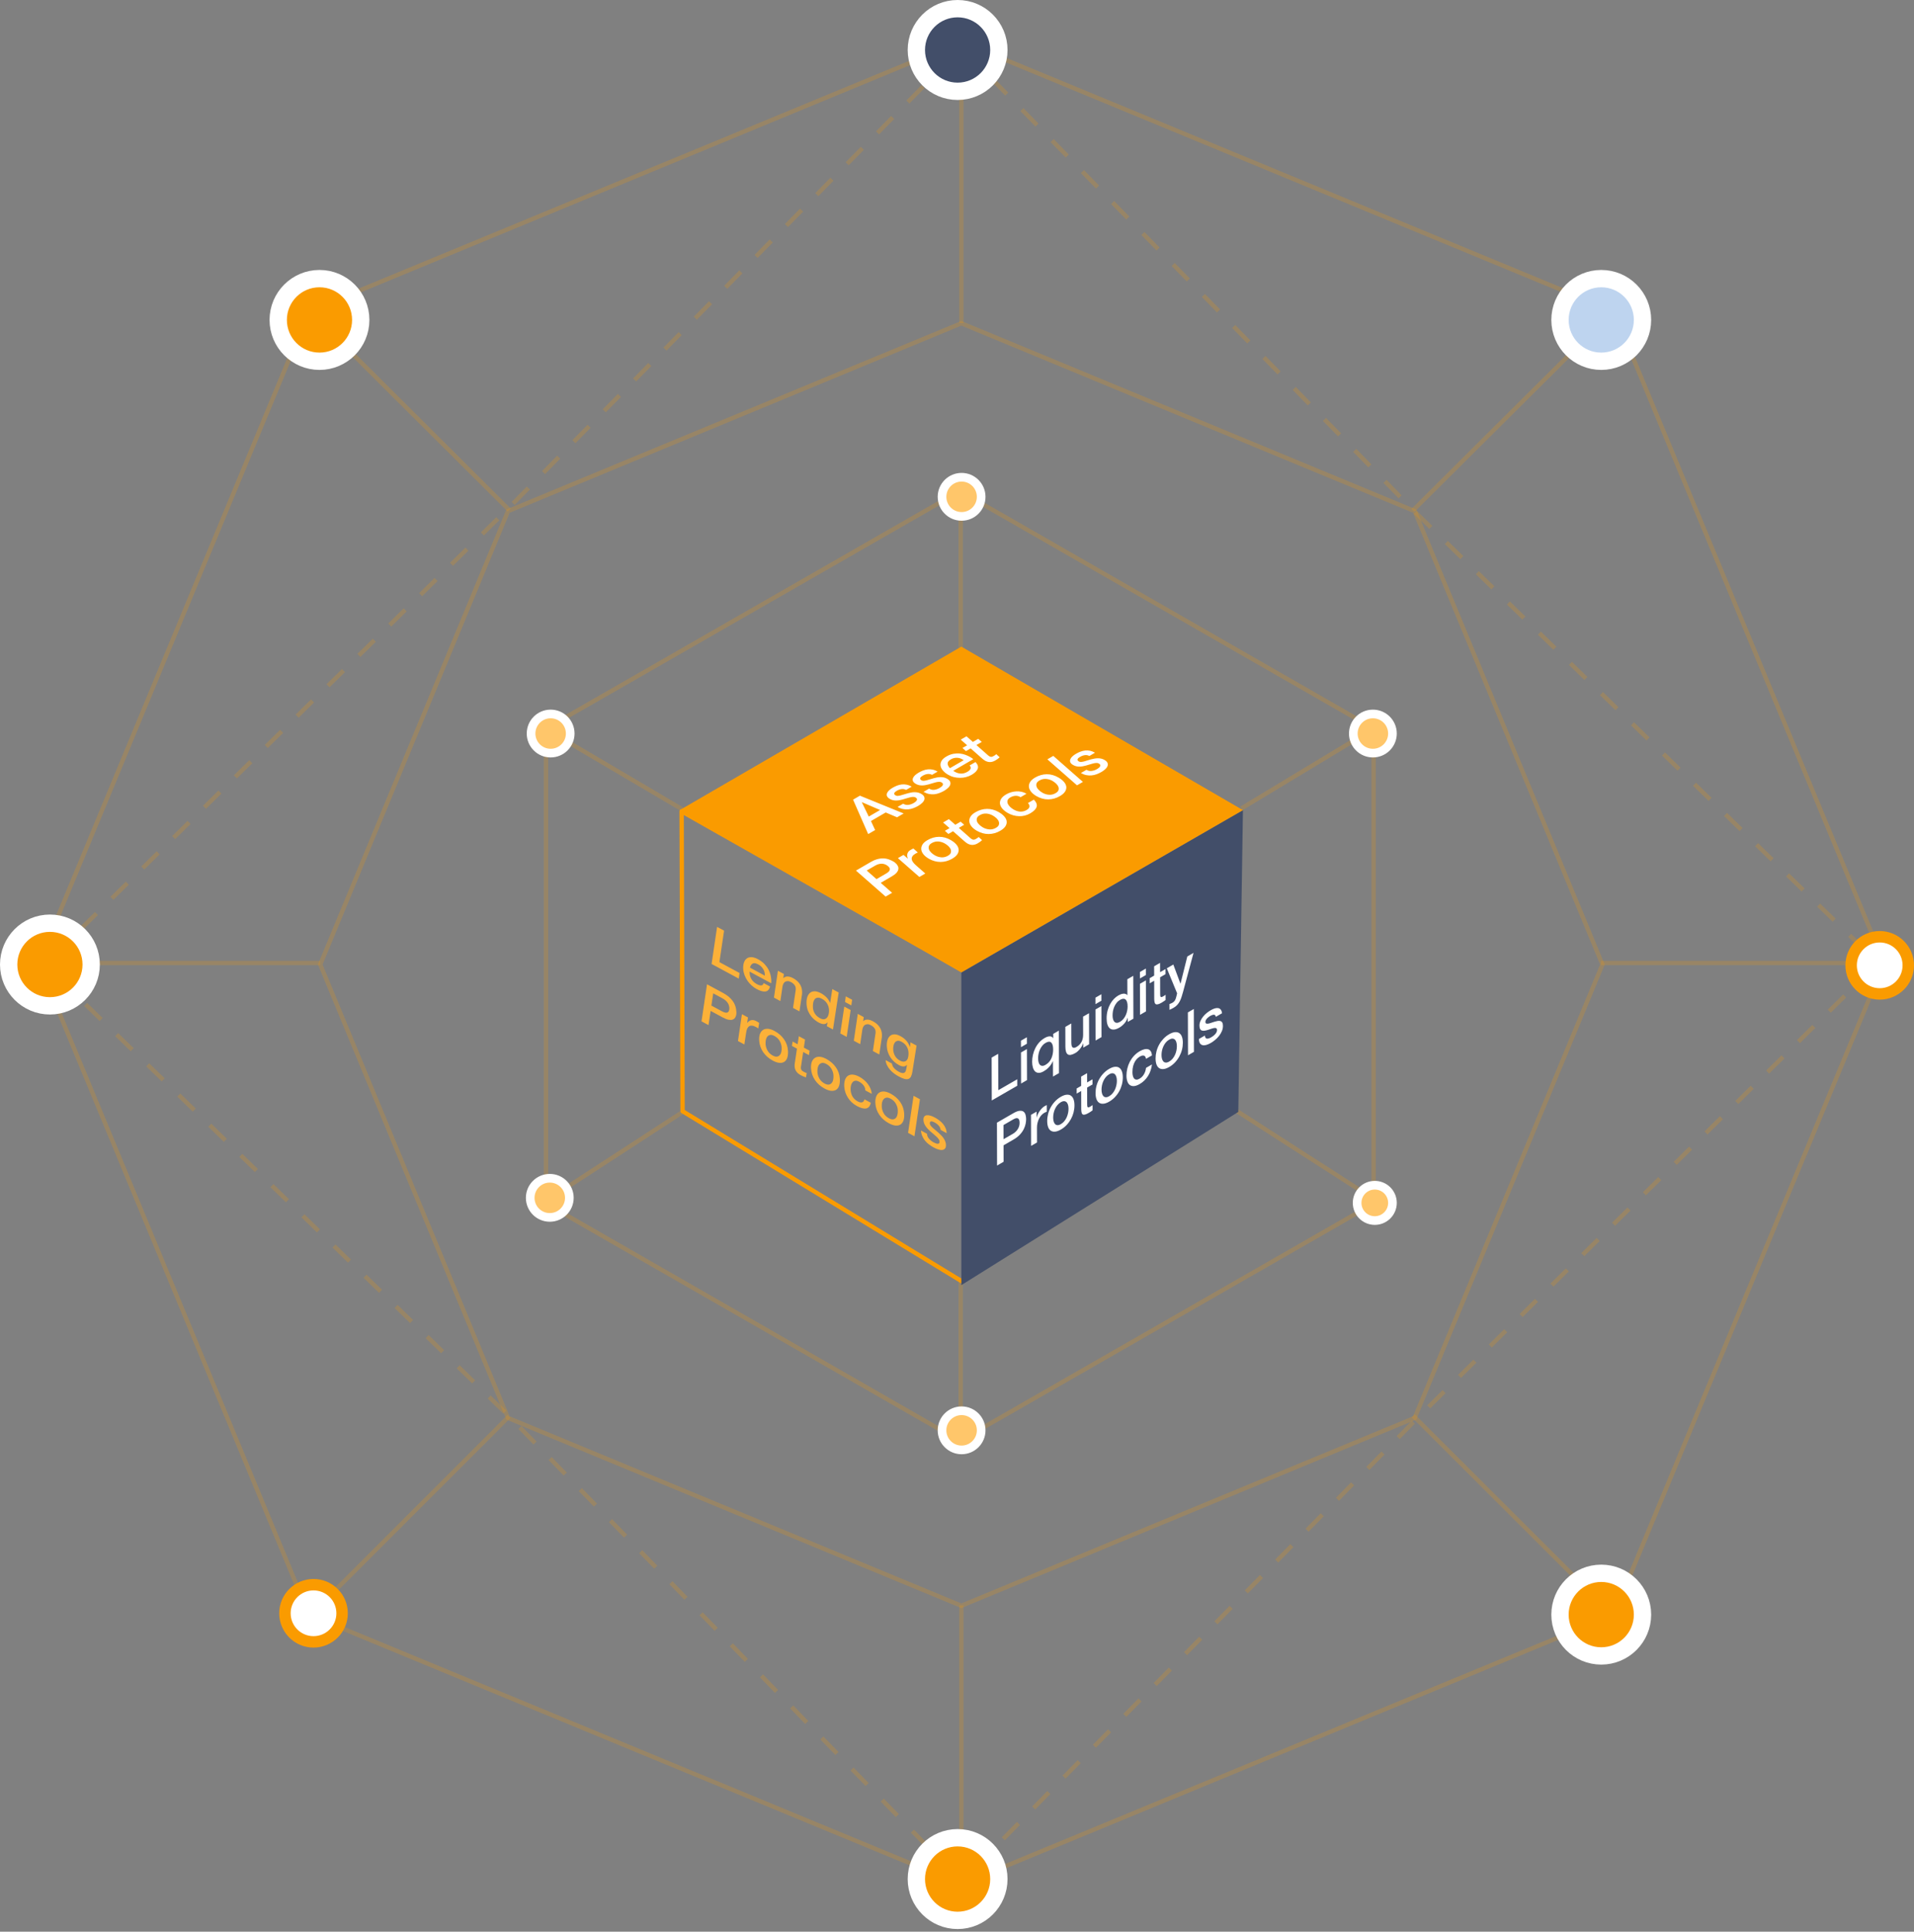 <?xml version="1.0" encoding="UTF-8"?>
<svg width="442px" height="446px" viewBox="0 0 442 446" version="1.1" xmlns="http://www.w3.org/2000/svg" xmlns:xlink="http://www.w3.org/1999/xlink">
    <rect x="0" y="0" width="442" height="446" fill="#808080" stroke="none"/>
    <title>img-skake</title>
    <g id="切图文件" stroke="none" stroke-width="1" fill="none" fill-rule="evenodd">
        <g id="官网---EN" transform="translate(-358, -848)">
            <g id="img-skake" transform="translate(360, 850)">
                <polygon id="多边形" stroke="#FA9B00" opacity="0.2" points="220 7.61 370.672 69.919 433.082 220.346 370.672 370.773 220 433.082 69.328 370.773 6.918 220.346 69.328 69.919"></polygon>
                <polygon id="多边形备份" stroke="#FA9B00" opacity="0.2" points="220 72.642 324.687 116.004 368.05 220.692 324.687 325.379 220 368.742 115.313 325.379 71.95 220.692 115.313 116.004"></polygon>
                <path d="M220.005,8.994 L220.005,72.608 M369.795,70.579 L324.297,115.839 M431.698,220.335 L367.709,220.335 M369.616,370.062 L324.353,324.868 M220.005,432.39 L220.005,368.656 M70.302,370.291 L115.546,325.035 M8.302,220.335 L71.948,220.335 M70.217,70.558 L115.593,115.754" id="形状结合" stroke="#FA9B00" opacity="0.2"></path>
                <path d="M220.005,8.994 L324.297,115.753 L431.698,220.335 L325.852,324.867 L220.005,432.39 L115.592,325.035 L8.302,220.692 L115.313,115.456 L220.005,8.994 Z" id="路径-2" stroke="#FA9B00" opacity="0.2" stroke-dasharray="5"></path>
                <g id="编组-6">
                    <ellipse id="椭圆形" stroke="#FFFFFF" stroke-width="4" fill="#424E69" cx="219.141" cy="9.54" rx="9.528" ry="9.54"></ellipse>
                    <ellipse id="椭圆形备份-6" stroke="#FFFFFF" stroke-width="4" fill="#FA9B00" cx="219.141" cy="431.844" rx="9.528" ry="9.54"></ellipse>
                    <ellipse id="椭圆形备份-7" stroke="#FFFFFF" stroke-width="4" fill="#FA9B00" cx="9.528" cy="220.692" rx="9.528" ry="9.54"></ellipse>
                    <ellipse id="椭圆形备份-9" stroke="#FFFFFF" stroke-width="4" fill="#BED4EF" cx="367.776" cy="71.868" rx="9.528" ry="9.54"></ellipse>
                    <ellipse id="椭圆形备份-10" stroke="#FFFFFF" stroke-width="4" fill="#FA9B00" cx="71.777" cy="71.868" rx="9.528" ry="9.54"></ellipse>
                    <g id="编组-8" transform="translate(61.858, 362.128)">
                        <circle id="椭圆形备份-11" stroke="#FA9B00" fill="#FA9B00" cx="8.542" cy="8.352" r="7.42"></circle>
                        <circle id="椭圆形备份-14" fill="#FFFFFF" cx="8.542" cy="8.352" r="5.28"></circle>
                    </g>
                    <ellipse id="椭圆形备份-12" stroke="#FFFFFF" stroke-width="4" fill="#FA9B00" cx="367.776" cy="370.788" rx="9.528" ry="9.54"></ellipse>
                    <circle id="椭圆形备份-11" stroke="#FA9B00" fill="#FA9B00" cx="432.08" cy="220.88" r="7.42"></circle>
                    <circle id="椭圆形备份-14" fill="#FFFFFF" cx="432.08" cy="220.88" r="5.28"></circle>
                </g>
                <path d="M219.856,112.767 L219.856,148.292 M314.872,166.419 L284.659,184.661 M314.952,274.652 L283.412,254.386 M219.856,328.616 L219.856,293.031 M124.861,274.753 L155.925,254.56 M124.663,166.667 L155.724,184.967" id="形状结合" stroke="#FA9B00" opacity="0.2"></path>
                <polygon id="多边形" stroke="#FA9B00" opacity="0.2" points="219.654 111.384 315.216 166.211 315.216 275.865 219.654 330.692 124.092 275.865 124.092 166.211"></polygon>
                <g id="编组-7" transform="translate(154.969, 146.667)">
                    <polyline id="路径" stroke="#FA9B00" stroke-linecap="round" stroke-linejoin="round" points="65.031 75.224 0.442 38.665 0.66 107.893 65.031 147.094"></polyline>
                    <polygon id="Fill-2" fill="#424E69" points="65.031 75.849 65.031 148.05 128.991 108.058 130.063 38.377"></polygon>
                    <polygon id="Fill-3" fill="#FA9B00" points="65.031 0.625 4.40860246e-12 38.377 65.031 75.849 130.063 38.377"></polygon>
                </g>
                <g id="编组" transform="translate(198, 168.348)">
                    <g transform="translate(0.957, 0.957)"></g>
                    <g></g>
                </g>
                <path d="M220.061,323.72 C221.309,323.72 222.439,324.226 223.257,325.044 C224.075,325.862 224.581,326.992 224.581,328.24 C224.581,329.488 224.075,330.618 223.257,331.436 C222.439,332.254 221.309,332.76 220.061,332.76 C218.813,332.76 217.683,332.254 216.865,331.436 C216.047,330.618 215.541,329.488 215.541,328.24 C215.541,326.992 216.047,325.862 216.865,325.044 C217.683,324.226 218.813,323.72 220.061,323.72 Z M315.48,271.645 C316.607,271.645 317.627,272.102 318.365,272.84 C319.103,273.578 319.56,274.598 319.56,275.725 C319.56,276.852 319.103,277.872 318.365,278.61 C317.627,279.348 316.607,279.805 315.48,279.805 C314.353,279.805 313.333,279.348 312.595,278.61 C311.857,277.872 311.4,276.852 311.4,275.725 C311.4,274.598 311.857,273.578 312.595,272.84 C313.333,272.102 314.353,271.645 315.48,271.645 Z M124.96,270.04 C126.208,270.04 127.338,270.546 128.156,271.364 C128.974,272.182 129.48,273.312 129.48,274.56 C129.48,275.808 128.974,276.938 128.156,277.756 C127.338,278.574 126.208,279.08 124.96,279.08 C123.712,279.08 122.582,278.574 121.764,277.756 C120.946,276.938 120.44,275.808 120.44,274.56 C120.44,273.312 120.946,272.182 121.764,271.364 C122.582,270.546 123.712,270.04 124.96,270.04 Z M315.04,162.841 C316.288,162.841 317.418,163.346 318.236,164.164 C319.054,164.982 319.56,166.112 319.56,167.361 C319.56,168.609 319.054,169.739 318.236,170.557 C317.418,171.375 316.288,171.881 315.04,171.881 C313.792,171.881 312.662,171.375 311.844,170.557 C311.026,169.739 310.52,168.609 310.52,167.361 C310.52,166.112 311.026,164.982 311.844,164.164 C312.662,163.346 313.792,162.841 315.04,162.841 Z M125.159,162.841 C126.407,162.841 127.537,163.346 128.355,164.164 C129.173,164.982 129.679,166.112 129.679,167.361 C129.679,168.609 129.173,169.739 128.355,170.557 C127.537,171.375 126.407,171.881 125.159,171.881 C123.911,171.881 122.781,171.375 121.963,170.557 C121.145,169.739 120.639,168.609 120.639,167.361 C120.639,166.112 121.145,164.982 121.963,164.164 C122.781,163.346 123.911,162.841 125.159,162.841 Z M220.061,108.186 C221.309,108.186 222.439,108.692 223.257,109.51 C224.075,110.328 224.581,111.458 224.581,112.706 C224.581,113.955 224.075,115.085 223.257,115.903 C222.439,116.72 221.309,117.226 220.061,117.226 C218.813,117.226 217.683,116.72 216.865,115.903 C216.047,115.085 215.541,113.955 215.541,112.706 C215.541,111.458 216.047,110.328 216.865,109.51 C217.683,108.692 218.813,108.186 220.061,108.186 Z" id="形状结合" stroke="#FFFFFF" stroke-width="2" fill="#FFC66A"></path>
                <path d="M201.491,196.199 C201.841,196.174 202.166,196.178 202.465,196.226 C202.758,196.27 203.026,196.336 203.269,196.424 C203.51,196.506 203.721,196.598 203.919,196.697 C204.11,196.801 204.276,196.889 204.416,196.97 C204.423,196.974 204.487,197.018 204.615,197.107 C204.736,197.192 204.864,197.309 205.005,197.456 C205.139,197.608 205.261,197.781 205.358,197.991 C205.461,198.197 205.5,198.426 205.457,198.673 C205.427,198.92 205.301,199.186 205.067,199.469 C204.846,199.746 204.466,200.04 203.952,200.339 L203.952,200.339 L201.383,201.832 L204.012,204.136 L202.515,205.006 L195.671,199.005 L199.109,197.007 C199.56,196.745 199.979,196.554 200.379,196.432 C200.773,196.307 201.142,196.233 201.491,196.199 Z M201.67,197.42 C201.447,197.408 201.206,197.439 200.945,197.501 C200.678,197.568 200.393,197.689 200.094,197.862 L200.094,197.862 L198.153,198.99 L200.411,200.977 L202.675,199.661 C203.012,199.466 203.24,199.274 203.353,199.09 C203.473,198.902 203.517,198.729 203.478,198.559 C203.438,198.397 203.348,198.241 203.207,198.102 C203.061,197.958 202.888,197.829 202.697,197.719 C202.575,197.649 202.435,197.582 202.256,197.523 C202.083,197.468 201.893,197.431 201.67,197.42 Z M208.924,193.899 L209.954,194.824 C209.859,194.865 209.77,194.902 209.681,194.946 C209.586,194.986 209.509,195.031 209.427,195.079 C209.078,195.281 208.831,195.492 208.698,195.717 C208.566,195.941 208.51,196.166 208.55,196.394 C208.583,196.627 208.692,196.852 208.859,197.081 C209.032,197.312 209.237,197.534 209.486,197.752 L209.486,197.752 L211.68,199.68 L210.31,200.476 L205.354,196.13 L206.648,195.378 L207.62,196.226 L207.671,196.226 C207.593,196.07 207.542,195.908 207.508,195.727 C207.482,195.551 207.487,195.37 207.525,195.2 C207.562,195.023 207.631,194.857 207.745,194.695 C207.852,194.529 208.017,194.39 208.232,194.265 C208.346,194.198 208.454,194.136 208.568,194.076 C208.676,194.014 208.797,193.958 208.924,193.899 L208.924,193.899 Z M214.84,191.208 C215.776,191.197 216.674,191.444 217.549,191.949 C218.098,192.266 218.526,192.609 218.84,192.973 C219.154,193.338 219.335,193.714 219.375,194.098 C219.415,194.474 219.322,194.853 219.088,195.218 C218.849,195.587 218.456,195.933 217.904,196.254 C217.042,196.755 216.139,197.006 215.204,197.009 C214.262,197.009 213.357,196.759 212.476,196.251 C211.965,195.956 211.556,195.624 211.261,195.263 C210.966,194.894 210.793,194.522 210.752,194.138 C210.706,193.758 210.799,193.379 211.02,193.006 C211.247,192.63 211.627,192.292 212.166,191.978 C213.028,191.477 213.918,191.219 214.84,191.208 Z M214.713,192.288 C214.178,192.244 213.663,192.366 213.168,192.653 C212.813,192.859 212.598,193.087 212.51,193.338 C212.429,193.593 212.437,193.847 212.527,194.105 C212.618,194.363 212.791,194.61 213.041,194.85 C213.277,195.089 213.565,195.299 213.878,195.48 C214.337,195.746 214.835,195.9 215.363,195.941 C215.898,195.985 216.413,195.864 216.908,195.576 C217.257,195.374 217.478,195.148 217.566,194.898 C217.647,194.643 217.646,194.393 217.555,194.134 C217.464,193.877 217.285,193.626 217.042,193.382 C216.793,193.143 216.504,192.933 216.191,192.752 C215.732,192.487 215.235,192.332 214.713,192.288 Z M217.121,187.124 L218.611,188.426 L219.842,187.71 L220.654,188.429 L219.423,189.145 L221.834,191.279 C221.937,191.374 222.039,191.463 222.135,191.548 C222.231,191.633 222.321,191.692 222.39,191.732 C222.531,191.813 222.665,191.862 222.811,191.872 C222.958,191.891 223.129,191.835 223.339,191.713 C223.44,191.655 223.554,191.588 223.675,191.511 C223.795,191.441 223.909,191.353 224.01,191.256 L224.01,191.256 L224.791,191.972 C224.664,192.097 224.506,192.226 224.335,192.355 C224.151,192.484 223.98,192.598 223.802,192.701 C223.555,192.845 223.32,192.945 223.092,193.004 C222.869,193.059 222.653,193.081 222.462,193.073 C222.252,193.063 222.067,193.03 221.895,192.967 C221.716,192.908 221.557,192.838 221.41,192.753 C221.288,192.683 221.167,192.598 221.039,192.502 C220.918,192.41 220.835,192.34 220.79,192.3 L220.79,192.3 L218.091,189.918 L217.013,190.545 L216.2,189.826 L217.279,189.199 L215.789,187.899 L217.121,187.124 Z M196.58,181.709 L206.683,185.815 L205.161,186.7 L202.533,185.587 L199.133,187.562 L200.093,189.645 L198.488,190.578 L195,182.627 L196.58,181.709 Z M225.935,184.761 C226.87,184.75 227.769,184.997 228.643,185.502 C229.193,185.819 229.621,186.162 229.935,186.526 C230.249,186.891 230.429,187.267 230.47,187.651 C230.51,188.027 230.416,188.406 230.183,188.771 C229.943,189.14 229.551,189.486 228.998,189.807 C228.142,190.305 227.234,190.559 226.298,190.562 C225.356,190.563 224.452,190.312 223.57,189.804 C223.059,189.509 222.65,189.177 222.356,188.816 C222.061,188.447 221.887,188.075 221.847,187.691 C221.8,187.312 221.893,186.932 222.114,186.559 C222.341,186.183 222.721,185.845 223.26,185.531 C224.122,185.03 225.012,184.772 225.935,184.761 Z M225.807,185.841 C225.272,185.797 224.757,185.919 224.263,186.206 C223.908,186.412 223.693,186.64 223.605,186.891 C223.524,187.146 223.531,187.4 223.622,187.658 C223.712,187.916 223.886,188.163 224.135,188.403 C224.378,188.638 224.66,188.852 224.972,189.033 C225.432,189.299 225.93,189.453 226.458,189.494 C226.993,189.538 227.508,189.417 228.002,189.129 C228.351,188.927 228.573,188.701 228.66,188.451 C228.742,188.196 228.74,187.946 228.649,187.687 C228.559,187.43 228.379,187.179 228.137,186.935 C227.887,186.696 227.599,186.486 227.286,186.305 C226.827,186.04 226.329,185.885 225.807,185.841 Z M197.034,183.205 L197.015,183.217 L198.624,186.534 L201.238,185.016 L197.034,183.205 Z M232.683,180.714 C233.09,180.691 233.498,180.721 233.905,180.809 C234.293,180.893 234.658,181.037 234.994,181.232 C235.012,181.242 235.03,181.252 235.047,181.263 L235.047,181.263 L233.683,182.056 C233.663,182.043 233.642,182.03 233.622,182.018 C233.27,181.815 232.901,181.721 232.51,181.738 C232.097,181.765 231.703,181.882 231.316,182.107 C230.974,182.307 230.765,182.531 230.677,182.781 C230.602,183.032 230.616,183.283 230.72,183.541 C230.829,183.795 231.003,184.042 231.246,184.278 C231.489,184.515 231.758,184.721 232.051,184.891 C232.287,185.026 232.523,185.134 232.766,185.222 C233.014,185.307 233.263,185.362 233.517,185.384 C233.766,185.402 234.027,185.384 234.281,185.332 C234.548,185.281 234.802,185.178 235.055,185.03 C235.462,184.794 235.689,184.536 235.732,184.26 C235.775,183.983 235.659,183.703 235.384,183.412 L235.384,183.412 L236.748,182.619 C237.33,183.213 237.543,183.769 237.387,184.289 C237.231,184.808 236.737,185.31 235.913,185.79 C235.507,186.025 235.081,186.199 234.643,186.306 C234.204,186.412 233.759,186.457 233.314,186.442 C232.862,186.431 232.422,186.361 231.982,186.239 C231.549,186.114 231.128,185.937 230.738,185.712 C230.215,185.41 229.793,185.078 229.479,184.713 C229.165,184.341 228.978,183.969 228.926,183.585 C228.872,183.202 228.959,182.826 229.186,182.45 C229.407,182.078 229.8,181.731 230.351,181.41 C230.694,181.211 231.062,181.049 231.463,180.928 C231.869,180.809 232.27,180.739 232.683,180.714 Z M206.264,179.114 C206.639,179.073 207.014,179.092 207.397,179.173 C207.744,179.24 208.087,179.371 208.429,179.568 C208.464,179.589 208.498,179.609 208.532,179.63 L208.532,179.63 L207.245,180.378 C206.919,180.205 206.575,180.139 206.2,180.186 C205.825,180.234 205.456,180.367 205.089,180.581 C204.955,180.658 204.835,180.743 204.74,180.828 C204.632,180.913 204.569,181.001 204.531,181.098 C204.487,181.189 204.494,181.281 204.527,181.374 C204.572,181.466 204.668,181.558 204.821,181.646 C204.961,181.728 205.134,181.769 205.33,181.757 C205.521,181.742 205.75,181.705 205.985,181.643 C206.233,181.58 206.494,181.503 206.773,181.414 C207.046,181.322 207.332,181.237 207.631,181.16 C207.885,181.094 208.146,181.038 208.406,180.982 C208.673,180.932 208.934,180.905 209.195,180.901 C209.456,180.905 209.717,180.932 209.972,180.982 C210.227,181.042 210.482,181.138 210.731,181.281 C211.094,181.491 211.319,181.717 211.422,181.96 C211.519,182.199 211.527,182.446 211.439,182.689 C211.344,182.936 211.18,183.18 210.921,183.412 C210.668,183.648 210.376,183.869 210.04,184.064 C209.678,184.274 209.31,184.444 208.923,184.588 C208.548,184.731 208.154,184.82 207.766,184.861 C207.365,184.901 206.958,184.879 206.551,184.798 C206.136,184.713 205.709,184.555 205.275,184.311 L205.275,184.311 L206.569,183.56 C206.587,183.57 206.605,183.582 206.624,183.592 C206.99,183.804 207.374,183.885 207.786,183.829 C208.212,183.773 208.618,183.626 209.018,183.394 C209.164,183.309 209.297,183.217 209.424,183.113 C209.551,183.011 209.639,182.899 209.702,182.789 C209.771,182.675 209.783,182.564 209.758,182.446 C209.718,182.328 209.61,182.222 209.437,182.122 C209.278,182.029 209.087,181.985 208.864,181.989 C208.647,181.997 208.406,182.033 208.152,182.093 C207.897,182.151 207.624,182.228 207.332,182.324 C207.04,182.421 206.741,182.505 206.449,182.586 C206.201,182.656 205.953,182.712 205.699,182.756 C205.445,182.8 205.19,182.822 204.942,182.826 C204.687,182.826 204.439,182.8 204.203,182.745 C203.955,182.689 203.725,182.594 203.489,182.457 C203.157,182.266 202.933,182.056 202.843,181.827 C202.752,181.605 202.745,181.381 202.832,181.152 C202.92,180.924 203.078,180.699 203.312,180.481 C203.54,180.268 203.813,180.065 204.136,179.877 C204.472,179.682 204.815,179.519 205.171,179.379 C205.533,179.243 205.888,179.154 206.264,179.114 Z M239.705,176.758 C240.634,176.751 241.533,176.998 242.408,177.503 C242.957,177.819 243.385,178.163 243.699,178.527 C244.013,178.892 244.193,179.268 244.24,179.648 C244.274,180.027 244.187,180.403 243.947,180.772 C243.707,181.14 243.321,181.483 242.769,181.804 C241.907,182.305 241.004,182.556 240.062,182.564 C239.12,182.564 238.216,182.313 237.334,181.804 C236.824,181.51 236.414,181.177 236.126,180.813 C235.825,180.448 235.651,180.076 235.611,179.692 C235.564,179.312 235.658,178.932 235.884,178.556 C236.105,178.184 236.492,177.842 237.024,177.532 C237.887,177.031 238.776,176.773 239.705,176.758 Z M239.571,177.842 C239.036,177.798 238.522,177.919 238.027,178.207 C237.678,178.409 237.456,178.641 237.369,178.892 C237.287,179.146 237.296,179.401 237.392,179.655 C237.483,179.914 237.65,180.164 237.899,180.404 C238.142,180.639 238.424,180.853 238.737,181.034 C239.196,181.3 239.694,181.454 240.222,181.495 C240.757,181.539 241.272,181.418 241.766,181.13 C242.121,180.924 242.343,180.699 242.431,180.448 C242.512,180.193 242.511,179.943 242.414,179.688 C242.323,179.43 242.15,179.176 241.901,178.936 C241.651,178.697 241.37,178.483 241.057,178.302 C240.597,178.037 240.1,177.883 239.571,177.842 Z M212.251,175.633 C212.626,175.594 213.002,175.613 213.392,175.69 C213.748,175.762 214.106,175.904 214.469,176.113 C214.488,176.124 214.507,176.135 214.526,176.147 L214.526,176.147 L213.232,176.899 C212.913,176.721 212.562,176.66 212.188,176.707 C211.812,176.755 211.444,176.887 211.083,177.097 C210.942,177.179 210.828,177.26 210.727,177.349 C210.625,177.429 210.556,177.522 210.518,177.618 C210.482,177.707 210.482,177.802 210.52,177.891 C210.56,177.987 210.655,178.078 210.809,178.167 C210.948,178.249 211.127,178.285 211.325,178.274 C211.516,178.258 211.738,178.226 211.98,178.16 C212.226,178.096 212.482,178.023 212.761,177.935 C213.035,177.841 213.32,177.757 213.619,177.679 C213.873,177.613 214.139,177.554 214.393,177.502 C214.661,177.452 214.922,177.425 215.183,177.422 C215.45,177.422 215.71,177.448 215.959,177.502 C216.22,177.559 216.47,177.659 216.719,177.802 C217.083,178.012 217.312,178.233 217.41,178.48 C217.506,178.72 217.514,178.966 217.427,179.209 C217.339,179.453 217.174,179.696 216.909,179.933 C216.655,180.167 216.363,180.389 216.035,180.582 C215.673,180.791 215.298,180.964 214.917,181.105 C214.542,181.249 214.149,181.337 213.754,181.381 C213.359,181.417 212.952,181.395 212.544,181.315 C212.124,181.233 211.703,181.071 211.268,180.828 L211.268,180.828 L212.562,180.077 C212.588,180.091 212.613,180.107 212.637,180.121 C212.994,180.327 213.375,180.4 213.774,180.349 C214.206,180.29 214.613,180.143 215.012,179.911 C215.159,179.826 215.291,179.733 215.417,179.63 C215.544,179.528 215.632,179.416 215.696,179.305 C215.76,179.196 215.778,179.082 215.745,178.966 C215.706,178.849 215.603,178.738 215.431,178.638 C215.272,178.546 215.081,178.501 214.851,178.51 C214.636,178.517 214.399,178.549 214.139,178.613 C213.886,178.672 213.612,178.749 213.32,178.845 C213.028,178.94 212.728,179.025 212.436,179.107 C212.189,179.177 211.94,179.232 211.686,179.276 C211.433,179.321 211.178,179.343 210.929,179.346 C210.675,179.346 210.427,179.321 210.19,179.266 C209.948,179.207 209.713,179.114 209.476,178.977 C209.144,178.786 208.928,178.572 208.831,178.347 C208.739,178.125 208.738,177.898 208.827,177.668 C208.907,177.445 209.065,177.22 209.3,177.001 C209.535,176.785 209.806,176.582 210.124,176.398 C210.459,176.202 210.81,176.036 211.165,175.895 C211.52,175.763 211.882,175.671 212.251,175.633 Z M241.24,172.522 L248.077,178.527 L246.714,179.32 L239.87,173.319 L241.24,172.522 Z M218.163,172.043 C218.69,171.952 219.2,171.929 219.671,171.981 C220.142,172.032 220.588,172.136 220.983,172.291 C221.391,172.446 221.749,172.615 222.055,172.792 C222.209,172.881 222.343,172.964 222.458,173.046 C222.566,173.131 222.668,173.206 222.758,173.279 L222.758,173.279 L218.146,175.958 L218.23,176.029 L218.326,176.09 L218.517,176.202 C218.951,176.452 219.417,176.589 219.907,176.607 C220.403,176.629 220.905,176.486 221.432,176.179 C221.8,175.965 222.034,175.733 222.134,175.482 C222.222,175.232 222.15,174.986 221.913,174.731 L221.913,174.731 L223.277,173.939 C223.789,174.484 223.964,175.004 223.783,175.494 C223.601,175.984 223.145,176.448 222.396,176.883 C222.003,177.113 221.578,177.286 221.12,177.404 C220.663,177.53 220.192,177.588 219.721,177.588 C219.244,177.591 218.766,177.536 218.302,177.422 C217.83,177.311 217.383,177.126 216.962,176.883 C216.476,176.603 216.08,176.286 215.779,175.936 C215.466,175.585 215.279,175.22 215.207,174.841 C215.135,174.462 215.209,174.085 215.41,173.709 C215.618,173.331 215.998,172.983 216.55,172.663 C217.102,172.341 217.641,172.139 218.163,172.043 Z M248.597,171.28 C248.966,171.244 249.341,171.262 249.724,171.336 C250.074,171.41 250.424,171.54 250.765,171.737 L250.765,171.737 L250.859,171.793 L249.565,172.545 C249.246,172.368 248.895,172.306 248.533,172.354 C248.158,172.401 247.79,172.534 247.422,172.748 C247.282,172.829 247.168,172.91 247.06,172.995 C246.965,173.079 246.896,173.172 246.858,173.26 C246.82,173.355 246.815,173.448 246.859,173.54 C246.898,173.636 247.001,173.725 247.154,173.814 C247.295,173.895 247.46,173.931 247.657,173.92 C247.855,173.909 248.07,173.872 248.318,173.81 C248.566,173.747 248.827,173.669 249.1,173.577 C249.38,173.488 249.665,173.404 249.958,173.322 C250.218,173.26 250.472,173.201 250.739,173.149 C251,173.102 251.267,173.072 251.522,173.072 C251.783,173.068 252.044,173.094 252.298,173.153 C252.56,173.209 252.808,173.308 253.057,173.452 C253.422,173.662 253.652,173.883 253.755,174.126 C253.845,174.369 253.853,174.609 253.765,174.86 C253.678,175.104 253.507,175.343 253.254,175.579 C252.995,175.818 252.703,176.032 252.367,176.228 C252.005,176.438 251.637,176.614 251.256,176.755 C250.875,176.895 250.487,176.987 250.093,177.023 C249.699,177.068 249.291,177.046 248.877,176.961 C248.463,176.884 248.042,176.722 247.608,176.479 L247.608,176.479 L248.902,175.727 C248.926,175.742 248.951,175.757 248.976,175.772 C249.332,175.977 249.714,176.051 250.106,175.995 C250.539,175.937 250.952,175.793 251.351,175.561 C251.497,175.476 251.63,175.384 251.757,175.28 C251.877,175.173 251.972,175.066 252.035,174.956 C252.098,174.845 252.116,174.73 252.078,174.613 C252.045,174.499 251.943,174.388 251.764,174.285 C251.604,174.192 251.413,174.148 251.197,174.156 C250.974,174.167 250.739,174.2 250.484,174.259 C250.224,174.321 249.951,174.399 249.659,174.495 C249.36,174.587 249.074,174.672 248.782,174.753 C248.528,174.819 248.28,174.882 248.026,174.926 C247.777,174.967 247.523,174.989 247.269,174.996 C247.014,174.996 246.772,174.967 246.53,174.915 C246.288,174.856 246.052,174.764 245.816,174.628 C245.477,174.433 245.266,174.223 245.17,173.997 C245.073,173.772 245.078,173.548 245.166,173.319 C245.254,173.091 245.405,172.869 245.639,172.652 C245.867,172.431 246.146,172.231 246.469,172.044 C246.799,171.852 247.142,171.683 247.504,171.546 C247.853,171.41 248.222,171.321 248.597,171.28 Z M218.912,172.96 C218.448,172.958 218.003,173.077 217.597,173.311 C217.083,173.611 216.83,173.935 216.839,174.292 C216.847,174.643 217.021,175 217.373,175.357 L217.373,175.357 L220.545,173.514 L220.455,173.448 L220.366,173.397 L220.168,173.282 C219.798,173.069 219.384,172.962 218.912,172.96 Z M221.188,168 L222.672,169.298 L223.902,168.582 L224.715,169.301 L223.484,170.016 L225.895,172.15 C225.997,172.246 226.1,172.335 226.196,172.42 C226.292,172.505 226.381,172.563 226.458,172.607 C226.592,172.685 226.726,172.733 226.878,172.748 C227.019,172.762 227.19,172.707 227.399,172.586 C227.501,172.526 227.615,172.46 227.742,172.386 C227.856,172.312 227.97,172.224 228.072,172.129 L228.072,172.129 L228.858,172.847 C228.725,172.969 228.567,173.097 228.396,173.226 C228.218,173.359 228.041,173.47 227.863,173.573 C227.615,173.717 227.381,173.816 227.152,173.876 C226.93,173.93 226.72,173.957 226.523,173.946 C226.319,173.938 226.128,173.901 225.955,173.839 C225.777,173.78 225.617,173.71 225.47,173.625 C225.349,173.554 225.228,173.47 225.107,173.378 C224.979,173.282 224.896,173.212 224.857,173.176 L224.857,173.176 L222.152,170.79 L221.073,171.417 L220.261,170.698 L221.34,170.071 L219.856,168.774 L221.188,168 Z" id="形状结合" fill="#FFFFFF"></path>
                <path d="M234.415,254.707 C234.625,254.885 234.767,255.141 234.844,255.457 C234.922,255.772 234.962,256.081 234.963,256.388 C234.964,256.689 234.924,257.042 234.85,257.445 C234.774,257.841 234.635,258.253 234.424,258.682 C234.214,259.105 233.922,259.531 233.534,259.955 C233.15,260.374 232.654,260.756 232.041,261.11 L229.749,262.434 L229.758,266.234 L228.252,267.104 L228.224,257.207 L232.023,255.013 C232.636,254.66 233.133,254.475 233.518,254.46 C233.907,254.44 234.202,254.519 234.415,254.707 Z M239.737,253.147 L239.74,254.666 L239.448,254.792 L239.448,254.792 C239.345,254.836 239.242,254.887 239.147,254.942 C238.917,255.075 238.694,255.256 238.49,255.483 C238.285,255.704 238.108,255.968 237.955,256.262 C237.802,256.556 237.688,256.88 237.6,257.24 C237.511,257.591 237.467,257.969 237.468,258.366 L237.478,261.777 L236.106,262.57 L236.085,255.402 L237.375,254.658 L237.379,256.045 L237.398,256.033 C237.442,255.817 237.518,255.582 237.632,255.332 C237.753,255.079 237.893,254.829 238.052,254.583 C238.218,254.333 238.403,254.108 238.601,253.898 C238.805,253.685 239.009,253.523 239.219,253.402 C239.379,253.309 239.488,253.255 239.551,253.224 C239.609,253.199 239.673,253.17 239.737,253.147 Z M232.531,256.205 C232.358,256.26 232.167,256.349 231.964,256.466 L229.734,257.754 L229.744,261.025 L231.953,259.75 C232.119,259.654 232.292,259.525 232.47,259.363 C232.649,259.209 232.808,259.028 232.954,258.819 C233.107,258.605 233.227,258.367 233.317,258.11 C233.412,257.841 233.457,257.559 233.456,257.244 C233.454,256.921 233.41,256.675 233.332,256.506 C233.249,256.341 233.138,256.236 233.006,256.188 C232.864,256.145 232.71,256.152 232.531,256.205 Z M245.294,250.968 C245.564,251.143 245.768,251.421 245.911,251.802 C246.052,252.184 246.124,252.648 246.126,253.191 C246.127,253.742 246.058,254.296 245.919,254.839 C245.78,255.383 245.577,255.897 245.31,256.382 C245.042,256.867 244.712,257.322 244.322,257.738 C243.933,258.153 243.487,258.507 242.988,258.795 C242.49,259.082 242.049,259.241 241.66,259.275 C241.262,259.313 240.936,259.237 240.668,259.062 C240.393,258.89 240.186,258.611 240.046,258.231 C239.904,257.85 239.832,257.376 239.83,256.826 C239.828,256.283 239.898,255.736 240.036,255.193 C240.175,254.65 240.38,254.136 240.653,253.648 C240.919,253.155 241.244,252.71 241.639,252.291 C242.029,251.875 242.469,251.525 242.966,251.238 C243.465,250.951 243.912,250.788 244.302,250.754 C244.692,250.72 245.024,250.785 245.294,250.968 Z M243.768,252.244 C243.546,252.227 243.276,252.309 242.97,252.485 C242.665,252.662 242.403,252.887 242.179,253.162 C241.951,253.441 241.764,253.747 241.625,254.063 C241.48,254.382 241.371,254.717 241.309,255.054 C241.239,255.403 241.208,255.722 241.209,256.03 C241.21,256.346 241.243,256.636 241.314,256.889 C241.379,257.152 241.488,257.361 241.635,257.518 C241.776,257.68 241.963,257.763 242.192,257.777 C242.417,257.795 242.678,257.717 242.984,257.54 C243.292,257.363 243.559,257.135 243.782,256.859 C244.006,256.583 244.19,256.286 244.337,255.959 C244.476,255.636 244.583,255.302 244.653,254.961 C244.721,254.626 244.754,254.3 244.753,253.984 C244.751,253.676 244.719,253.394 244.648,253.126 C244.577,252.866 244.466,252.657 244.327,252.503 C244.179,252.354 243.994,252.262 243.768,252.244 Z M249.04,245.777 L249.046,247.92 L250.291,247.201 L250.294,248.381 L249.049,249.1 L249.06,252.923 C249.061,253.091 249.067,253.234 249.08,253.344 C249.094,253.455 249.119,253.543 249.164,253.597 C249.209,253.66 249.273,253.681 249.362,253.673 C249.452,253.667 249.573,253.611 249.727,253.522 C249.822,253.467 249.918,253.412 250.014,253.357 C250.109,253.294 250.212,253.22 250.308,253.135 L250.311,254.353 C250.158,254.465 250.005,254.567 249.864,254.671 C249.718,254.77 249.57,254.862 249.417,254.95 C249.054,255.161 248.766,255.29 248.542,255.338 C248.318,255.393 248.145,255.376 248.024,255.292 C247.896,255.212 247.812,255.068 247.768,254.867 C247.722,254.658 247.695,254.416 247.688,254.119 L247.677,249.893 L246.636,250.494 L246.632,249.313 L247.673,248.712 L247.667,246.57 L249.04,245.777 Z M256.461,244.521 C256.729,244.696 256.934,244.974 257.077,245.355 C257.218,245.737 257.29,246.201 257.292,246.744 C257.293,247.295 257.224,247.849 257.086,248.392 C256.946,248.936 256.743,249.45 256.475,249.935 C256.209,250.42 255.877,250.875 255.488,251.291 C255.099,251.706 254.653,252.06 254.155,252.348 C253.657,252.635 253.215,252.794 252.826,252.828 C252.429,252.866 252.103,252.79 251.834,252.615 C251.558,252.443 251.353,252.164 251.212,251.784 C251.07,251.403 250.998,250.93 250.997,250.379 C250.995,249.836 251.063,249.289 251.203,248.746 C251.341,248.203 251.546,247.689 251.819,247.201 C252.086,246.708 252.411,246.263 252.806,245.844 C253.195,245.428 253.635,245.078 254.133,244.791 C254.632,244.504 255.079,244.341 255.468,244.307 C255.858,244.273 256.191,244.338 256.461,244.521 Z M228.513,241.31 L228.537,249.711 L232.91,247.185 L232.915,248.683 L227.029,252.081 L227,242.183 L228.513,241.31 Z M254.935,245.797 C254.712,245.781 254.443,245.862 254.136,246.038 C253.83,246.215 253.569,246.44 253.345,246.715 C253.116,246.994 252.931,247.3 252.792,247.616 C252.646,247.935 252.538,248.27 252.475,248.607 C252.405,248.956 252.375,249.275 252.376,249.583 C252.377,249.899 252.409,250.189 252.48,250.442 C252.545,250.705 252.654,250.914 252.801,251.072 C252.943,251.233 253.129,251.316 253.359,251.33 C253.583,251.348 253.844,251.27 254.151,251.093 C254.458,250.916 254.725,250.688 254.949,250.412 C255.172,250.137 255.356,249.839 255.503,249.512 C255.642,249.189 255.75,248.855 255.819,248.514 C255.889,248.179 255.92,247.853 255.919,247.537 C255.918,247.229 255.885,246.947 255.814,246.679 C255.743,246.419 255.633,246.21 255.493,246.057 C255.345,245.907 255.159,245.816 254.935,245.797 Z M263.105,240.25 C263.355,240.319 263.567,240.462 263.727,240.699 C263.888,240.931 263.985,241.257 264.018,241.679 L262.645,242.471 C262.587,242.064 262.432,241.814 262.177,241.734 C261.927,241.651 261.6,241.73 261.218,241.95 C261.039,242.054 260.853,242.197 260.649,242.381 C260.452,242.568 260.267,242.8 260.096,243.091 C259.93,243.377 259.79,243.723 259.677,244.126 C259.568,244.526 259.513,245 259.514,245.543 C259.514,245.836 259.541,246.122 259.606,246.379 C259.664,246.639 259.767,246.844 259.895,247.005 C260.03,247.155 260.203,247.246 260.414,247.264 C260.619,247.293 260.875,247.211 261.175,247.038 C261.577,246.806 261.908,246.475 262.163,246.041 C262.424,245.605 262.589,245.105 262.651,244.555 L264.024,243.762 C263.899,244.768 263.595,245.656 263.11,246.428 C262.62,247.21 261.976,247.832 261.179,248.293 C260.686,248.576 260.252,248.731 259.875,248.759 C259.504,248.781 259.19,248.705 258.928,248.526 C258.672,248.344 258.472,248.069 258.344,247.689 C258.208,247.318 258.137,246.867 258.135,246.339 C258.134,245.803 258.202,245.257 258.329,244.713 C258.455,244.17 258.645,243.648 258.899,243.156 C259.16,242.66 259.479,242.204 259.855,241.789 C260.237,241.37 260.684,241.009 261.201,240.71 C261.565,240.5 261.91,240.353 262.236,240.274 C262.562,240.189 262.849,240.185 263.105,240.25 Z M235.148,240.213 L235.168,247.381 L233.796,248.174 L233.775,241.006 L235.148,240.213 Z M242.522,235.956 L242.55,245.765 L241.171,246.561 L241.161,242.988 L241.136,243.003 C241.027,243.264 240.893,243.51 240.74,243.738 C240.588,243.973 240.422,244.186 240.237,244.381 C240.053,244.583 239.861,244.76 239.657,244.922 C239.459,245.072 239.255,245.213 239.056,245.327 C238.597,245.592 238.194,245.722 237.862,245.708 C237.523,245.691 237.241,245.581 237.016,245.359 C236.799,245.139 236.632,244.839 236.522,244.447 C236.412,244.054 236.353,243.625 236.351,243.141 C236.35,242.613 236.413,242.084 236.533,241.552 C236.653,241.02 236.831,240.513 237.072,240.029 C237.314,239.543 237.613,239.091 237.976,238.683 C238.346,238.272 238.773,237.929 239.265,237.645 C239.661,237.416 240.038,237.287 240.384,237.272 C240.728,237.248 241.004,237.391 241.197,237.691 L241.222,237.676 L241.219,236.708 L242.522,235.956 Z M270.316,236.522 C270.584,236.697 270.796,236.971 270.938,237.353 C271.08,237.734 271.152,238.2 271.154,238.742 C271.154,239.292 271.086,239.846 270.946,240.39 C270.808,240.933 270.598,241.451 270.331,241.936 C270.064,242.421 269.733,242.876 269.343,243.292 C268.954,243.707 268.515,244.058 268.016,244.345 C267.512,244.636 267.071,244.795 266.681,244.829 C266.291,244.864 265.958,244.791 265.689,244.616 C265.42,244.44 265.215,244.162 265.073,243.781 C264.931,243.4 264.86,242.927 264.858,242.376 C264.857,241.833 264.925,241.287 265.065,240.744 C265.203,240.201 265.406,239.687 265.674,239.202 C265.942,238.709 266.273,238.261 266.661,237.845 C267.05,237.429 267.49,237.079 267.994,236.788 C268.493,236.501 268.934,236.342 269.323,236.308 C269.714,236.274 270.046,236.339 270.316,236.522 Z M239.447,238.789 C239.167,238.951 238.918,239.161 238.701,239.433 C238.484,239.705 238.3,239.995 238.16,240.312 C238.014,240.638 237.906,240.965 237.837,241.314 C237.761,241.658 237.73,241.992 237.731,242.316 C237.731,242.631 237.759,242.924 237.823,243.188 C237.881,243.456 237.984,243.66 238.126,243.821 C238.266,243.976 238.446,244.063 238.663,244.084 C238.881,244.106 239.149,244.025 239.462,243.844 C240.055,243.501 240.496,243.012 240.782,242.384 C241.061,241.752 241.207,241.058 241.204,240.31 C241.202,239.525 241.053,238.993 240.759,238.708 C240.464,238.43 240.028,238.453 239.447,238.789 Z M268.79,237.798 C268.567,237.782 268.299,237.863 267.998,238.036 C267.692,238.212 267.424,238.441 267.2,238.716 C266.978,238.993 266.793,239.297 266.648,239.617 C266.501,239.937 266.4,240.267 266.33,240.608 C266.261,240.957 266.23,241.276 266.231,241.584 C266.232,241.9 266.264,242.19 266.335,242.443 C266.406,242.703 266.509,242.915 266.657,243.073 C266.805,243.23 266.99,243.314 267.214,243.331 C267.438,243.349 267.706,243.267 268.013,243.09 C268.313,242.917 268.581,242.689 268.804,242.413 C269.033,242.134 269.211,241.84 269.358,241.513 C269.504,241.186 269.606,240.856 269.675,240.515 C269.744,240.181 269.775,239.854 269.774,239.538 C269.774,239.23 269.74,238.948 269.669,238.68 C269.598,238.42 269.495,238.207 269.348,238.057 C269.2,237.908 269.021,237.813 268.79,237.798 Z M273.69,230.958 L273.717,240.854 L272.345,241.647 L272.317,231.751 L273.69,230.958 Z M249.488,231.934 L249.509,239.101 L248.161,239.88 L248.158,238.881 L248.133,238.897 C247.962,239.356 247.713,239.786 247.382,240.197 C247.05,240.601 246.706,240.911 246.361,241.109 C245.544,241.582 244.949,241.69 244.584,241.438 C244.213,241.181 244.032,240.581 244.029,239.642 L244.016,235.093 L245.388,234.3 L245.401,238.696 C245.403,239.327 245.507,239.707 245.717,239.843 C245.929,239.986 246.223,239.94 246.6,239.722 C246.887,239.556 247.13,239.365 247.321,239.153 C247.518,238.942 247.672,238.714 247.793,238.476 C247.913,238.23 247.996,237.976 248.052,237.708 C248.103,237.436 248.128,237.165 248.127,236.887 L248.115,232.726 L249.488,231.934 Z M235.141,237.484 L235.145,238.98 L233.772,239.773 L233.768,238.276 L235.141,237.484 Z M279.31,230.755 C279.547,230.795 279.745,230.908 279.905,231.102 C280.06,231.292 280.163,231.571 280.202,231.945 L278.766,232.774 C278.7,232.436 278.553,232.265 278.311,232.28 C278.073,232.285 277.805,232.373 277.499,232.551 C277.404,232.605 277.288,232.68 277.154,232.779 C277.02,232.871 276.899,232.977 276.784,233.096 C276.663,233.217 276.568,233.346 276.485,233.488 C276.408,233.628 276.364,233.786 276.364,233.94 C276.365,234.139 276.429,234.256 276.544,234.307 C276.66,234.365 276.814,234.372 277.005,234.342 C277.191,234.315 277.407,234.257 277.651,234.168 C277.887,234.09 278.136,234.005 278.398,233.92 C278.648,233.842 278.89,233.783 279.133,233.73 C279.376,233.686 279.587,233.689 279.779,233.732 C279.971,233.776 280.124,233.886 280.24,234.061 C280.356,234.237 280.414,234.497 280.415,234.85 C280.416,235.275 280.334,235.683 280.169,236.071 C279.997,236.472 279.781,236.84 279.514,237.178 C279.239,237.519 278.94,237.825 278.614,238.094 C278.282,238.373 277.957,238.605 277.638,238.79 C277.242,239.019 276.878,239.177 276.546,239.266 C276.214,239.354 275.919,239.37 275.676,239.298 C275.433,239.232 275.235,239.09 275.093,238.863 C274.951,238.636 274.88,238.303 274.866,237.884 L276.245,237.088 C276.285,237.535 276.44,237.769 276.701,237.802 C276.97,237.83 277.29,237.734 277.66,237.52 C277.787,237.446 277.935,237.354 278.101,237.236 C278.26,237.123 278.419,236.986 278.56,236.839 C278.706,236.688 278.827,236.523 278.916,236.347 C279.012,236.167 279.05,235.983 279.043,235.781 C279.036,235.58 278.972,235.455 278.85,235.394 C278.729,235.331 278.574,235.317 278.383,235.354 C278.192,235.384 277.981,235.439 277.737,235.521 C277.494,235.609 277.252,235.684 277.003,235.769 C276.74,235.853 276.498,235.913 276.262,235.954 C276.019,236.007 275.808,236.003 275.615,235.952 C275.43,235.905 275.277,235.796 275.167,235.609 C275.051,235.434 274.993,235.166 274.992,234.806 C274.99,234.417 275.073,234.039 275.238,233.68 C275.403,233.326 275.608,232.996 275.862,232.687 C276.117,232.378 276.398,232.099 276.704,231.855 C277.017,231.609 277.31,231.41 277.591,231.248 C277.91,231.063 278.223,230.92 278.517,230.831 C278.811,230.742 279.073,230.716 279.31,230.755 Z M252.349,230.282 L252.368,237.45 L250.996,238.243 L250.975,231.075 L252.349,230.282 Z M259.708,223.299 L259.736,233.196 L258.434,233.948 L258.432,232.972 L258.405,232.988 C258.222,233.512 257.954,233.968 257.604,234.346 C257.247,234.737 256.877,235.04 256.481,235.268 C255.989,235.55 255.562,235.702 255.196,235.707 C254.832,235.719 254.526,235.631 254.281,235.427 C254.044,235.219 253.858,234.922 253.736,234.53 C253.612,234.131 253.554,233.665 253.552,233.13 C253.55,232.483 253.625,231.881 253.778,231.316 C253.929,230.758 254.133,230.251 254.381,229.808 C254.635,229.351 254.922,228.965 255.247,228.631 C255.572,228.304 255.904,228.038 256.242,227.843 C256.434,227.732 256.632,227.641 256.836,227.559 C257.034,227.489 257.226,227.445 257.411,227.433 C257.597,227.413 257.77,227.431 257.93,227.487 C258.083,227.537 258.218,227.629 258.32,227.768 L258.346,227.752 L258.336,224.091 L259.708,223.299 Z M256.667,228.846 C256.348,229.031 256.073,229.263 255.858,229.542 C255.634,229.827 255.456,230.126 255.317,230.451 C255.176,230.781 255.075,231.112 255.012,231.456 C254.955,231.804 254.925,232.138 254.926,232.462 C254.926,232.762 254.965,233.041 255.029,233.304 C255.101,233.558 255.204,233.762 255.345,233.91 C255.486,234.064 255.672,234.139 255.889,234.155 C256.107,234.167 256.362,234.085 256.656,233.917 C256.962,233.739 257.231,233.512 257.447,233.239 C257.67,232.964 257.849,232.662 257.988,232.346 C258.128,232.024 258.236,231.69 258.299,231.351 C258.368,231.011 258.4,230.684 258.399,230.369 C258.397,229.577 258.241,229.048 257.934,228.778 C257.619,228.518 257.197,228.541 256.667,228.846 Z M262.622,224.351 L262.642,231.519 L261.269,232.311 L261.248,225.143 L262.622,224.351 Z M273.622,218 L271.217,226.958 C271.109,227.343 270.995,227.718 270.888,228.073 C270.78,228.43 270.653,228.768 270.494,229.087 C270.335,229.407 270.144,229.693 269.908,229.969 C269.679,230.234 269.379,230.474 269.021,230.68 C268.696,230.868 268.383,231.019 268.063,231.152 L268.06,229.816 C268.175,229.772 268.283,229.731 268.386,229.694 C268.494,229.654 268.602,229.606 268.711,229.543 C268.877,229.447 269.005,229.345 269.113,229.238 C269.216,229.135 269.305,229.018 269.368,228.893 C269.438,228.764 269.495,228.62 269.546,228.474 C269.591,228.33 269.635,228.165 269.679,227.985 L269.831,227.339 L267.448,221.564 L268.955,220.695 L270.598,225.104 L270.624,225.089 L272.185,218.83 L273.622,218 Z M265.897,220.308 L265.904,222.457 L267.149,221.739 L267.152,222.919 L265.907,223.638 L265.918,227.46 C265.918,227.629 265.925,227.765 265.938,227.882 C265.951,227.993 265.977,228.08 266.022,228.135 C266.067,228.19 266.13,228.219 266.22,228.212 C266.31,228.197 266.431,228.149 266.584,228.061 C266.68,228.005 266.776,227.95 266.872,227.887 C266.967,227.832 267.07,227.751 267.166,227.673 L267.168,228.892 C267.015,228.995 266.863,229.105 266.722,229.201 C266.575,229.308 266.428,229.4 266.275,229.489 C265.912,229.699 265.624,229.828 265.4,229.876 C265.176,229.924 265.003,229.913 264.882,229.829 C264.753,229.749 264.67,229.607 264.625,229.398 C264.58,229.196 264.553,228.947 264.546,228.657 L264.534,224.431 L263.494,225.032 L263.49,223.851 L264.531,223.249 L264.525,221.1 L265.897,220.308 Z M252.341,227.554 L252.345,229.05 L250.972,229.843 L250.968,228.346 L252.341,227.554 Z M262.613,221.622 L262.617,223.119 L261.245,223.911 L261.241,222.415 L262.613,221.622 Z" id="形状结合" fill="#FFFFFF"></path>
                <path d="M212.011,255.486 C212.259,255.456 212.545,255.494 212.868,255.586 C213.185,255.681 213.517,255.819 213.867,256.008 C214.229,256.204 214.567,256.421 214.893,256.665 C215.22,256.903 215.502,257.172 215.753,257.471 C216.004,257.771 216.204,258.098 216.353,258.454 C216.509,258.812 216.595,259.208 216.61,259.627 L216.61,259.627 L215.214,258.874 C215.183,258.521 215.043,258.199 214.786,257.902 C214.529,257.613 214.201,257.353 213.804,257.139 C213.661,257.061 213.517,256.999 213.39,256.957 C213.254,256.911 213.141,256.891 213.036,256.903 C212.931,256.908 212.855,256.956 212.794,257.033 C212.74,257.106 212.715,257.23 212.726,257.401 C212.738,257.564 212.801,257.721 212.924,257.884 C213.047,258.047 213.21,258.217 213.4,258.395 C213.598,258.577 213.814,258.762 214.052,258.952 C214.288,259.141 214.527,259.345 214.765,259.563 C214.969,259.749 215.167,259.945 215.366,260.148 C215.564,260.351 215.736,260.56 215.89,260.78 C216.036,260.997 216.164,261.23 216.266,261.477 C216.362,261.714 216.426,261.981 216.445,262.259 C216.472,262.657 216.406,262.958 216.254,263.149 C216.102,263.342 215.892,263.462 215.631,263.499 C215.363,263.539 215.057,263.505 214.707,263.397 C214.35,263.287 213.997,263.137 213.634,262.942 C213.244,262.731 212.885,262.496 212.538,262.241 C212.197,261.981 211.894,261.694 211.636,261.377 C211.369,261.054 211.155,260.706 210.99,260.315 C210.826,259.931 210.717,259.496 210.678,259.016 L210.678,259.016 L212.075,259.77 C212.091,260.204 212.242,260.58 212.541,260.92 C212.834,261.256 213.197,261.541 213.628,261.773 C213.786,261.858 213.942,261.929 214.104,261.982 C214.266,262.043 214.413,262.074 214.546,262.077 C214.684,262.076 214.787,262.036 214.867,261.956 C214.954,261.88 214.985,261.738 214.971,261.539 C214.959,261.361 214.888,261.178 214.757,260.998 C214.625,260.81 214.454,260.623 214.257,260.433 C214.059,260.245 213.835,260.049 213.584,259.844 C213.332,259.64 213.088,259.432 212.848,259.215 C212.645,259.036 212.455,258.851 212.27,258.655 C212.085,258.46 211.92,258.26 211.774,258.045 C211.628,257.836 211.507,257.613 211.412,257.377 C211.325,257.151 211.275,256.905 211.258,256.649 C211.232,256.272 211.286,255.993 211.432,255.811 C211.572,255.626 211.762,255.516 212.011,255.486 Z M208.971,251.001 L210.443,251.796 L209.172,260.349 L207.7,259.554 L208.971,251.001 Z M201.938,250.007 L202.129,250.009 C202.587,250.036 203.098,250.196 203.674,250.507 C204.605,251.009 205.347,251.656 205.888,252.435 C206.429,253.213 206.732,254.09 206.798,255.071 C206.839,255.676 206.795,256.2 206.659,256.642 C206.517,257.071 206.301,257.394 205.992,257.604 C205.69,257.818 205.306,257.905 204.85,257.878 C204.399,257.848 203.873,257.673 203.277,257.352 C202.346,256.849 201.609,256.198 201.067,255.399 C200.519,254.602 200.215,253.711 200.149,252.737 C200.111,252.161 200.163,251.669 200.313,251.249 C200.457,250.833 200.686,250.518 200.988,250.305 C201.297,250.087 201.673,249.988 202.129,250.009 Z M202.818,251.421 L202.7,251.434 C202.433,251.482 202.21,251.601 202.046,251.8 C201.874,251.995 201.76,252.256 201.688,252.567 C201.624,252.889 201.607,253.222 201.631,253.578 C201.665,254.083 201.817,254.576 202.079,255.047 C202.349,255.521 202.751,255.902 203.284,256.191 C203.668,256.398 203.99,256.476 204.258,256.435 C204.525,256.395 204.742,256.278 204.913,256.075 C205.084,255.88 205.199,255.62 205.263,255.298 C205.326,254.97 205.35,254.64 205.327,254.291 C205.293,253.778 205.14,253.286 204.871,252.812 C204.602,252.337 204.2,251.955 203.666,251.667 C203.289,251.464 202.968,251.387 202.7,251.434 Z M194.71,246.107 L194.9,246.108 C195.357,246.135 195.876,246.298 196.472,246.619 C196.842,246.819 197.195,247.065 197.53,247.349 C197.866,247.633 198.164,247.944 198.417,248.279 C198.671,248.615 198.88,248.983 199.038,249.369 C199.196,249.756 199.289,250.149 199.302,250.546 L199.302,250.546 L197.83,249.752 C197.822,249.329 197.684,248.946 197.43,248.61 C197.177,248.268 196.841,247.984 196.423,247.759 C196.053,247.559 195.739,247.485 195.478,247.536 C195.211,247.584 195.002,247.711 194.844,247.921 C194.68,248.127 194.565,248.38 194.501,248.694 C194.436,249.01 194.411,249.332 194.434,249.666 C194.451,249.922 194.495,250.179 194.565,250.429 C194.627,250.676 194.729,250.908 194.849,251.131 C194.977,251.358 195.143,251.57 195.341,251.767 C195.531,251.958 195.768,252.134 196.049,252.285 C196.487,252.522 196.834,252.593 197.099,252.503 C197.363,252.412 197.539,252.186 197.633,251.818 L197.633,251.818 L199.105,252.612 C198.926,253.379 198.566,253.816 198.026,253.921 C197.485,254.027 196.766,253.838 195.884,253.361 C195.439,253.121 195.051,252.843 194.705,252.52 C194.36,252.196 194.059,251.835 193.815,251.45 C193.572,251.066 193.372,250.65 193.224,250.22 C193.084,249.794 192.995,249.362 192.966,248.922 C192.927,248.346 192.978,247.832 193.114,247.398 C193.249,246.964 193.465,246.635 193.766,246.414 C194.068,246.192 194.444,246.087 194.9,246.108 Z M187.083,241.99 L187.275,241.991 C187.725,242.014 188.244,242.178 188.819,242.488 C189.75,242.991 190.486,243.634 191.026,244.413 C191.574,245.195 191.877,246.072 191.943,247.052 C191.984,247.658 191.933,248.178 191.798,248.62 C191.662,249.053 191.44,249.372 191.137,249.586 C190.828,249.796 190.451,249.887 189.994,249.86 C189.537,249.826 189.018,249.655 188.422,249.334 C187.491,248.831 186.755,248.18 186.206,247.377 C185.664,246.584 185.36,245.693 185.295,244.719 C185.256,244.142 185.308,243.65 185.451,243.227 C185.601,242.815 185.825,242.497 186.133,242.286 C186.435,242.065 186.818,241.97 187.275,241.991 Z M187.957,243.4 L187.839,243.412 C187.572,243.46 187.356,243.584 187.184,243.779 C187.019,243.977 186.898,244.234 186.833,244.549 C186.769,244.871 186.745,245.2 186.769,245.556 C186.803,246.061 186.955,246.554 187.225,247.029 C187.494,247.503 187.896,247.884 188.429,248.173 C188.806,248.376 189.128,248.454 189.403,248.417 C189.664,248.373 189.887,248.259 190.051,248.053 C190.222,247.859 190.344,247.602 190.408,247.28 C190.471,246.952 190.495,246.621 190.472,246.273 C190.438,245.76 190.286,245.268 190.016,244.794 C189.747,244.319 189.345,243.937 188.811,243.649 C188.428,243.442 188.106,243.365 187.839,243.412 Z M204.506,236.813 C204.914,236.794 205.404,236.935 205.966,237.238 C206.452,237.501 206.883,237.829 207.253,238.228 C207.616,238.623 207.906,239.115 208.124,239.699 L208.124,239.699 L208.151,239.714 L208.265,238.657 L209.661,239.411 L208.706,245.407 C208.632,245.881 208.519,246.252 208.38,246.54 C208.234,246.824 208.043,247.015 207.791,247.106 C207.547,247.193 207.236,247.19 206.874,247.105 C206.505,247.008 206.057,246.814 205.529,246.529 C205.153,246.326 204.787,246.088 204.44,245.825 C204.099,245.565 203.789,245.275 203.51,244.953 C203.239,244.642 203.011,244.299 202.835,243.93 C202.651,243.557 202.546,243.172 202.512,242.762 L202.512,242.762 L203.984,243.556 C204.031,243.966 204.2,244.325 204.499,244.643 C204.797,244.955 205.158,245.232 205.583,245.462 C205.911,245.639 206.182,245.737 206.387,245.752 C206.6,245.771 206.769,245.732 206.894,245.634 C207.027,245.542 207.123,245.402 207.189,245.205 C207.248,245.01 207.298,244.784 207.341,244.533 L207.341,244.533 L207.439,243.921 L207.41,243.884 C206.991,244.33 206.384,244.339 205.59,243.91 C204.756,243.46 204.094,242.856 203.616,242.111 C203.13,241.362 202.857,240.543 202.798,239.661 C202.763,239.142 202.803,238.664 202.919,238.225 C203.035,237.795 203.229,237.455 203.49,237.212 C203.751,236.962 204.091,236.83 204.506,236.813 Z M182.475,237.243 L183.906,238.015 L183.635,239.877 L184.964,240.594 L184.807,241.606 L183.479,240.889 L183.024,243.919 C183,244.057 182.975,244.181 182.957,244.301 C182.946,244.425 182.939,244.525 182.945,244.603 C182.954,244.752 182.997,244.899 183.065,245.025 C183.133,245.151 183.287,245.282 183.506,245.4 C183.622,245.462 183.746,245.529 183.875,245.592 C184.011,245.659 184.147,245.711 184.295,245.757 L184.295,245.757 L184.125,246.755 C183.936,246.695 183.733,246.619 183.523,246.533 C183.306,246.443 183.108,246.35 182.917,246.246 C182.65,246.103 182.428,245.949 182.252,245.786 C182.07,245.619 181.933,245.449 181.822,245.272 C181.718,245.099 181.64,244.927 181.589,244.748 C181.537,244.57 181.512,244.399 181.502,244.243 C181.493,244.108 181.489,243.962 181.499,243.809 C181.509,243.663 181.522,243.561 181.538,243.508 L181.538,243.508 L182.042,240.114 L180.878,239.486 L181.034,238.473 L182.198,239.101 L182.475,237.243 Z M175.11,235.528 L175.302,235.53 C175.752,235.553 176.271,235.716 176.846,236.026 C177.777,236.53 178.513,237.173 179.054,237.952 C179.601,238.733 179.904,239.609 179.97,240.59 C180.011,241.196 179.96,241.716 179.825,242.159 C179.689,242.591 179.467,242.911 179.164,243.125 C178.855,243.334 178.479,243.425 178.022,243.399 C177.564,243.364 177.045,243.194 176.449,242.873 C175.518,242.369 174.782,241.718 174.233,240.916 C173.691,240.123 173.387,239.232 173.322,238.256 C173.283,237.68 173.336,237.189 173.478,236.766 C173.629,236.353 173.852,236.035 174.161,235.825 C174.462,235.603 174.845,235.508 175.302,235.53 Z M206.198,238.529 C205.842,238.337 205.527,238.256 205.28,238.314 C205.019,238.358 204.816,238.482 204.657,238.677 C204.5,238.881 204.392,239.137 204.333,239.441 C204.268,239.749 204.25,240.061 204.271,240.374 C204.286,240.609 204.329,240.844 204.391,241.083 C204.46,241.319 204.554,241.549 204.674,241.763 C204.795,241.979 204.946,242.177 205.131,242.366 C205.315,242.555 205.529,242.712 205.783,242.848 C206.18,243.063 206.509,243.152 206.777,243.111 C207.045,243.078 207.262,242.962 207.42,242.758 C207.585,242.567 207.693,242.303 207.749,241.977 C207.807,241.659 207.824,241.318 207.8,240.97 C207.766,240.465 207.609,239.989 207.343,239.565 C207.07,239.136 206.691,238.795 206.198,238.529 Z M175.983,236.938 L175.866,236.951 C175.599,236.999 175.383,237.121 175.211,237.316 C175.046,237.516 174.925,237.773 174.86,238.088 C174.797,238.41 174.772,238.738 174.796,239.094 C174.831,239.599 174.982,240.093 175.252,240.567 C175.521,241.042 175.923,241.423 176.457,241.712 C176.833,241.915 177.155,241.993 177.423,241.952 C177.691,241.911 177.914,241.798 178.079,241.591 C178.25,241.397 178.372,241.141 178.435,240.819 C178.499,240.489 178.523,240.16 178.499,239.811 C178.465,239.298 178.313,238.805 178.043,238.332 C177.774,237.857 177.373,237.476 176.838,237.188 C176.455,236.981 176.133,236.904 175.866,236.951 Z M196.087,232.085 L197.469,232.831 L197.332,233.73 L197.355,233.769 C197.596,233.53 197.91,233.405 198.3,233.41 C198.683,233.411 199.113,233.54 199.579,233.792 C200.25,234.154 200.754,234.583 201.091,235.088 C201.428,235.585 201.616,236.118 201.654,236.686 C201.662,236.807 201.665,236.946 201.669,237.106 C201.674,237.265 201.662,237.397 201.644,237.511 L201.644,237.511 L201.052,241.461 L199.58,240.667 L200.14,236.836 C200.16,236.737 200.18,236.637 200.193,236.543 C200.207,236.447 200.207,236.35 200.2,236.252 C200.199,236.233 200.197,236.211 200.195,236.186 L200.183,236.003 C200.169,235.885 200.127,235.753 200.058,235.613 C199.996,235.47 199.886,235.314 199.737,235.158 C199.588,235.003 199.38,234.849 199.113,234.705 C198.825,234.55 198.563,234.47 198.345,234.475 C198.129,234.489 197.934,234.535 197.761,234.62 C197.603,234.713 197.467,234.851 197.362,235.049 C197.256,235.245 197.179,235.47 197.143,235.725 L197.143,235.725 L196.644,239.082 L195.172,238.287 L196.087,232.085 Z M169.335,232.159 L170.732,232.913 L170.55,234.123 L170.578,234.159 C170.668,234.03 170.779,233.912 170.924,233.804 C171.062,233.701 171.215,233.619 171.383,233.565 C171.558,233.516 171.741,233.499 171.947,233.52 C172.153,233.542 172.375,233.615 172.602,233.737 C172.725,233.803 172.842,233.873 172.958,233.936 C173.075,234.005 173.198,234.08 173.316,234.164 L173.316,234.164 L173.107,235.462 C173.017,235.393 172.934,235.341 172.844,235.279 C172.761,235.228 172.672,235.172 172.59,235.128 C172.207,234.921 171.882,234.815 171.611,234.806 C171.34,234.79 171.113,234.852 170.938,234.991 C170.762,235.129 170.624,235.322 170.521,235.568 C170.426,235.818 170.353,236.1 170.308,236.412 L170.308,236.412 L169.892,239.148 L168.42,238.354 L169.335,232.159 Z M192.971,230.403 L194.443,231.198 L193.528,237.4 L192.049,236.602 L192.971,230.403 Z M190.206,226.361 L191.678,227.155 L190.359,235.689 L188.949,234.929 L189.091,234.101 L189.068,234.061 C188.804,234.351 188.503,234.482 188.158,234.446 C187.812,234.418 187.448,234.297 187.051,234.082 C186.859,233.979 186.619,233.828 186.32,233.612 C186.023,233.404 185.727,233.121 185.433,232.777 C185.14,232.434 184.881,232.02 184.657,231.536 C184.433,231.052 184.303,230.488 184.258,229.833 C184.221,229.272 184.266,228.761 184.394,228.323 C184.523,227.879 184.723,227.528 185.009,227.272 C185.289,227.018 185.643,226.887 186.078,226.875 C186.505,226.858 187.01,227.008 187.592,227.322 C188.037,227.563 188.447,227.865 188.821,228.232 C189.195,228.599 189.482,229.034 189.682,229.546 L189.682,229.546 L189.709,229.562 L190.206,226.361 Z M161.271,225.256 L164.981,227.258 C165.46,227.517 165.867,227.786 166.203,228.062 C166.539,228.346 166.821,228.629 167.045,228.908 C167.275,229.189 167.452,229.47 167.582,229.739 C167.713,230.015 167.81,230.273 167.879,230.516 C167.941,230.755 167.989,230.987 168.01,231.197 C168.031,231.407 168.05,231.588 168.06,231.745 C168.061,231.751 168.059,231.827 168.055,231.968 C168.052,232.117 168.024,232.28 167.977,232.467 C167.93,232.655 167.843,232.834 167.724,233.016 C167.597,233.194 167.422,233.326 167.19,233.414 C166.951,233.497 166.649,233.505 166.275,233.447 C165.901,233.382 165.434,233.199 164.872,232.896 L164.872,232.896 L162.107,231.403 L161.615,234.681 L160,233.809 L161.271,225.256 Z M186.935,228.337 L186.81,228.346 C186.529,228.379 186.306,228.499 186.135,228.708 C185.972,228.922 185.852,229.199 185.789,229.543 C185.726,229.879 185.704,230.244 185.73,230.628 C185.765,231.147 185.922,231.623 186.188,232.04 C186.461,232.462 186.853,232.811 187.367,233.088 C187.75,233.295 188.072,233.372 188.346,233.321 C188.613,233.267 188.834,233.133 189.005,232.916 C189.182,232.71 189.302,232.439 189.372,232.106 C189.443,231.782 189.466,231.438 189.442,231.09 C189.428,230.869 189.378,230.63 189.31,230.395 C189.242,230.165 189.141,229.939 189.014,229.728 C188.888,229.516 188.729,229.313 188.532,229.124 C188.34,228.933 188.112,228.768 187.852,228.627 C187.441,228.405 187.091,228.306 186.81,228.346 Z M162.704,227.346 L162.281,230.174 L164.725,231.494 C165.088,231.689 165.385,231.795 165.618,231.818 C165.843,231.83 166.018,231.78 166.143,231.676 C166.261,231.569 166.343,231.42 166.383,231.23 C166.43,231.043 166.443,230.844 166.428,230.624 C166.419,230.496 166.389,230.342 166.338,230.164 C166.293,229.996 166.208,229.806 166.09,229.619 C165.971,229.424 165.813,229.23 165.602,229.034 C165.391,228.837 165.128,228.654 164.799,228.476 L164.799,228.476 L162.704,227.346 Z M177.645,222.131 L179.028,222.878 L178.89,223.776 L178.92,223.82 C179.161,223.58 179.475,223.455 179.858,223.456 C180.248,223.461 180.672,223.587 181.137,223.838 C181.808,224.2 182.319,224.634 182.657,225.138 C182.987,225.631 183.174,226.164 183.212,226.734 C183.22,226.855 183.23,226.996 183.234,227.156 C183.232,227.313 183.227,227.447 183.209,227.561 L183.209,227.561 L182.617,231.511 L181.138,230.713 L181.705,226.886 C181.725,226.787 181.738,226.685 181.751,226.589 C181.772,226.497 181.772,226.401 181.765,226.302 C181.761,226.244 181.755,226.159 181.741,226.049 C181.734,225.935 181.692,225.803 181.623,225.663 C181.553,225.516 181.444,225.36 181.302,225.209 C181.153,225.053 180.945,224.9 180.678,224.755 C180.384,224.597 180.128,224.52 179.91,224.526 C179.687,224.535 179.492,224.581 179.326,224.67 C179.168,224.763 179.032,224.901 178.927,225.099 C178.814,225.291 178.744,225.521 178.701,225.772 L178.701,225.772 L178.209,229.132 L176.73,228.334 L177.645,222.131 Z M193.32,228.042 L194.785,228.833 L194.596,230.129 L193.137,229.342 L193.32,228.042 Z M171.495,218.991 C171.945,218.993 172.464,219.157 173.06,219.479 C173.655,219.8 174.141,220.158 174.524,220.564 C174.907,220.969 175.22,221.392 175.446,221.816 C175.673,222.24 175.833,222.655 175.934,223.072 C176.034,223.49 176.093,223.87 176.115,224.204 C176.126,224.375 176.13,224.529 176.119,224.666 C176.115,224.802 176.103,224.918 176.097,225.025 L176.097,225.025 L171.121,222.338 L171.108,222.449 L171.109,222.559 L171.124,222.772 C171.156,223.256 171.306,223.713 171.572,224.138 C171.839,224.57 172.251,224.93 172.821,225.237 C173.218,225.45 173.554,225.543 173.821,225.51 C174.095,225.473 174.269,225.299 174.346,224.978 L174.346,224.978 L175.825,225.776 C175.647,226.46 175.291,226.844 174.768,226.918 C174.238,226.989 173.572,226.808 172.757,226.367 C172.34,226.143 171.946,225.868 171.573,225.531 C171.208,225.202 170.887,224.83 170.608,224.427 C170.338,224.027 170.111,223.596 169.941,223.149 C169.767,222.698 169.662,222.23 169.631,221.761 C169.595,221.22 169.642,220.738 169.772,220.322 C169.901,219.899 170.109,219.566 170.398,219.337 C170.685,219.102 171.054,218.986 171.495,218.991 Z M163.597,212 L165.212,212.872 L164.132,220.136 L168.787,222.648 L168.596,223.944 L162.326,220.56 L163.597,212 Z M173.1,220.665 C172.544,220.366 172.119,220.3 171.814,220.471 C171.507,220.635 171.304,220.95 171.19,221.409 L171.19,221.409 L174.619,223.261 L174.626,223.155 L174.619,223.048 L174.605,222.834 C174.577,222.422 174.43,222.021 174.161,221.621 C173.895,221.218 173.537,220.902 173.1,220.665 Z" id="形状结合" fill="#FCB138"></path>
            </g>
        </g>
    </g>
</svg>